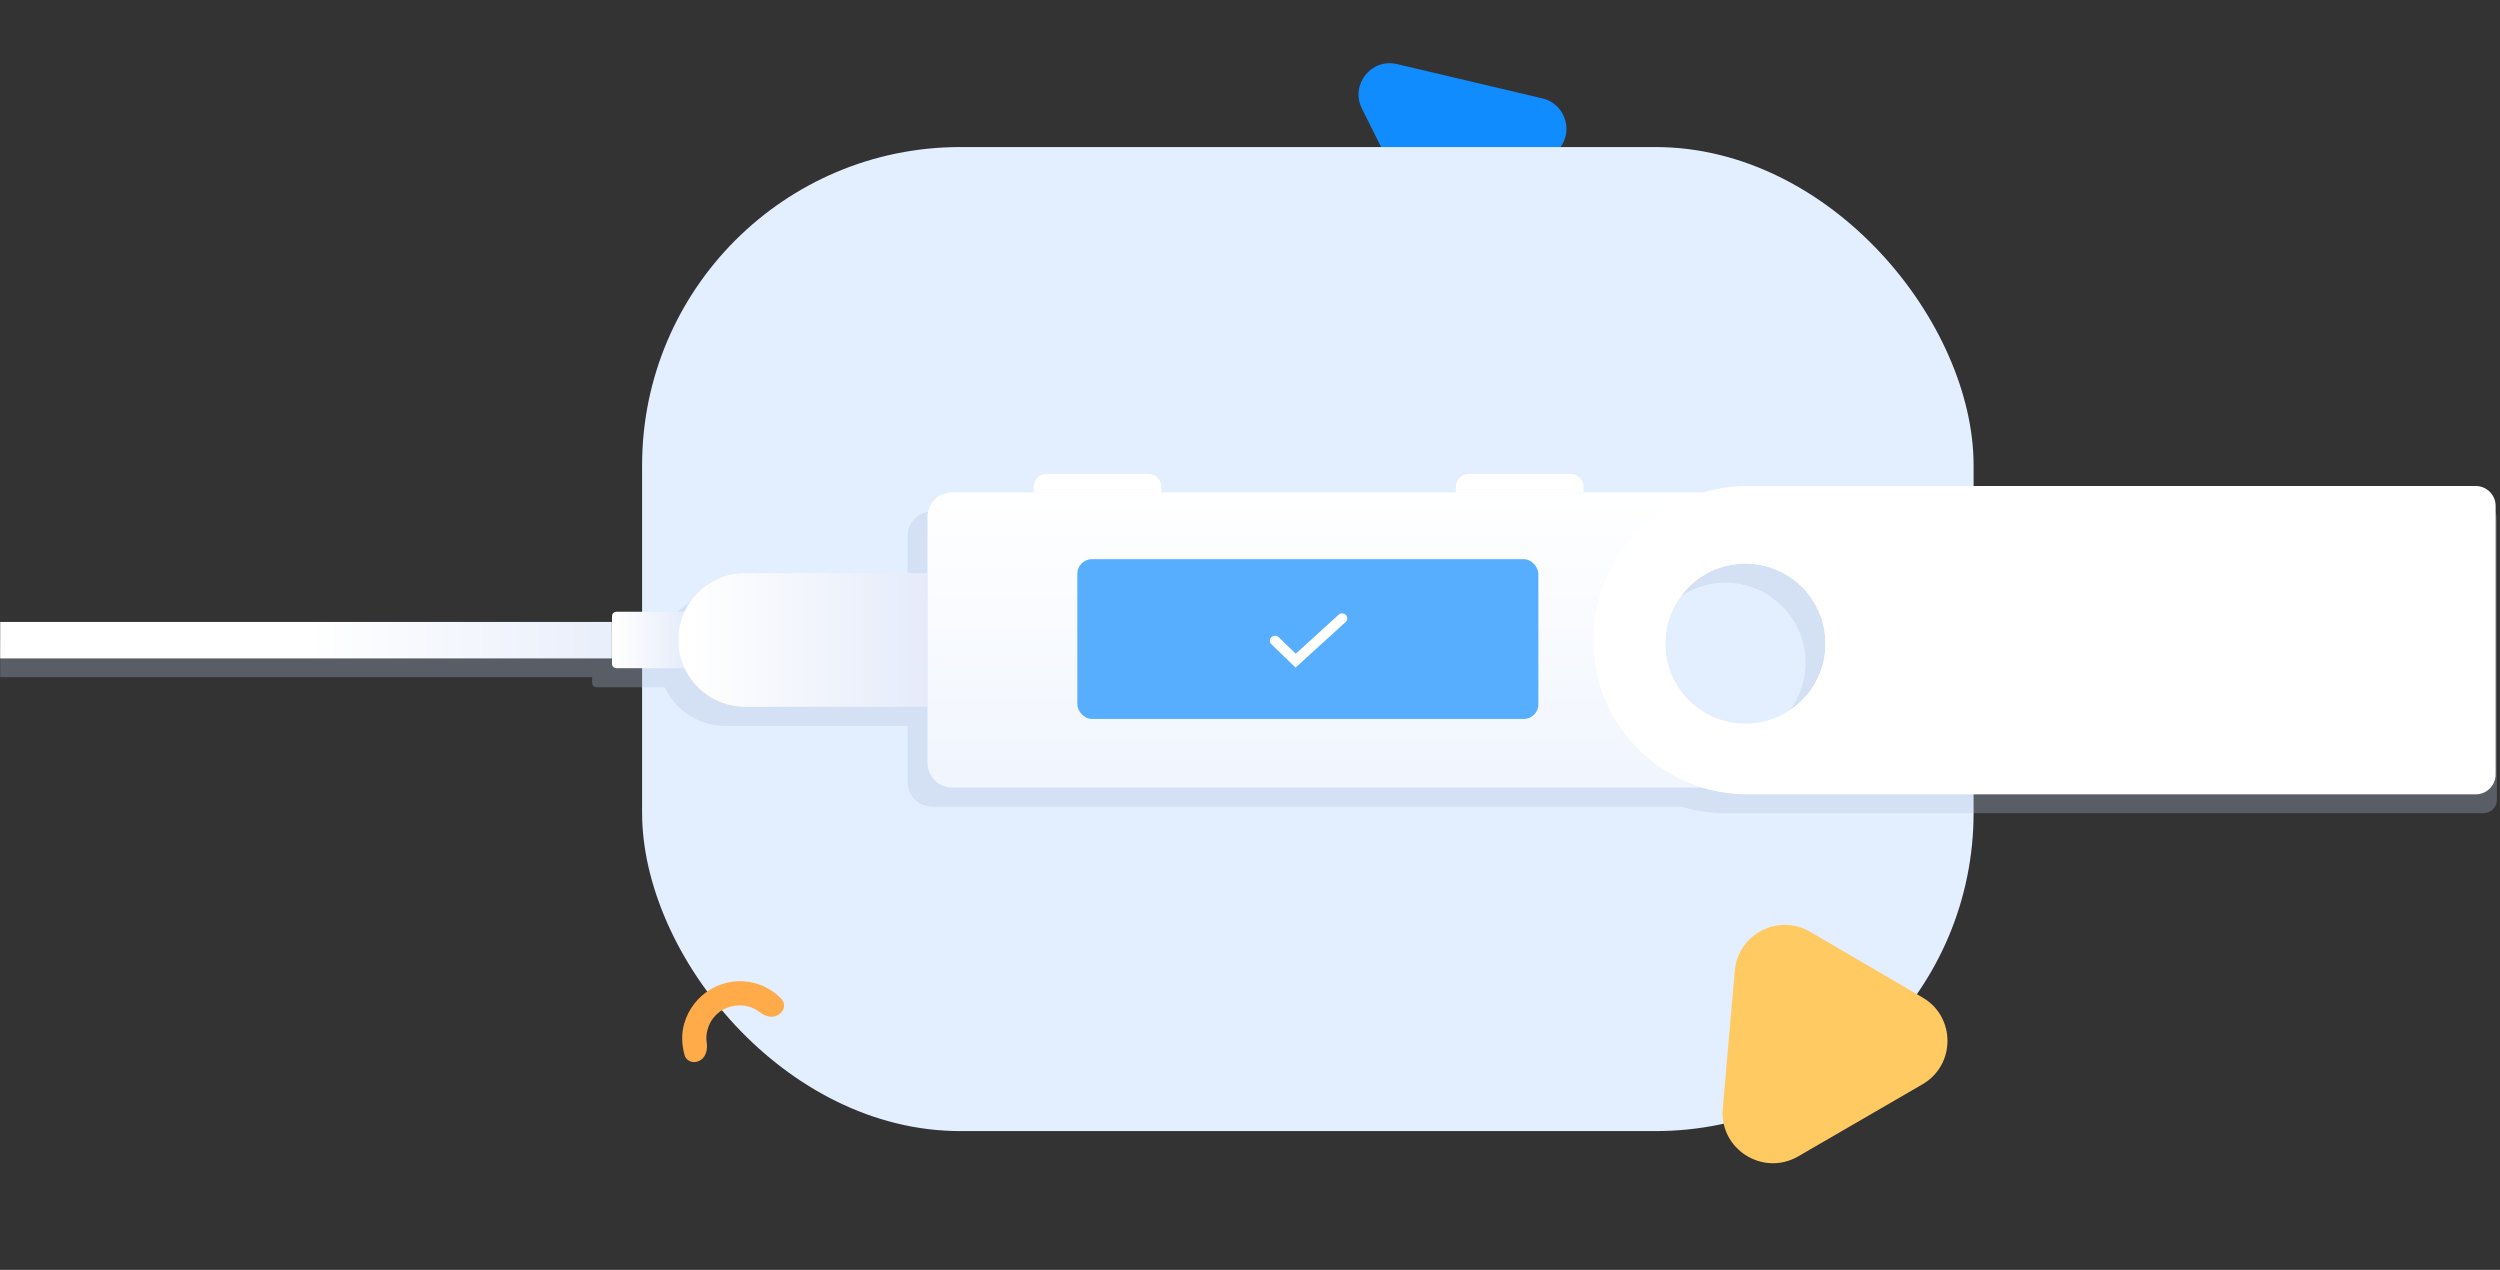 <svg width="754" height="383" viewBox="0 0 754 383" fill="none" xmlns="http://www.w3.org/2000/svg">
<rect x="0" y="0" width="754" height="383" fill="#333333" stroke="none"/>
<path d="M465.162 29.667C472.478 31.385 474.973 40.574 469.439 45.7L442.932 70.293C438.316 74.551 430.928 73.249 428.13 67.599L410.738 32.7C407.204 25.6 413.504 17.483 421.353 19.334L465.162 29.667Z" fill="#108CFF"/>
<rect x="193.656" y="44.348" width="401.581" height="296.791" rx="96" fill="#E3EEFE"/>
<path d="M211.151 319.826C209.385 320.885 207.093 320.254 206.494 318.292C205.603 315.236 205.444 311.912 206.351 308.74C207.598 304.38 210.468 300.609 214.46 298.295C218.452 295.981 223.106 295.32 227.516 296.481C230.738 297.301 233.546 299.038 235.694 301.317C237.126 302.837 236.495 305.129 234.643 306.137C232.877 307.196 230.635 306.479 229.053 305.22C228.027 304.396 226.851 303.833 225.525 303.529C223.01 302.886 220.342 303.308 218.029 304.513C215.753 305.855 214.057 307.993 213.413 310.508C213.023 311.784 212.943 313.123 213.135 314.389C213.498 316.562 212.867 318.853 211.151 319.826Z" fill="#FFAB49"/>
<path d="M579.762 327.062C589.876 321.246 589.876 306.665 579.847 300.85L545.965 281.044C536.357 275.397 524.136 281.718 523.209 292.843L519.585 334.31C518.489 346.531 531.637 354.875 542.257 348.807L579.762 327.062Z" fill="#FFCA62"/>
<path opacity="0.3" fill-rule="evenodd" clip-rule="evenodd" d="M471.621 152.672V154.259H507.064C511.331 152.968 515.858 152.274 520.547 152.274L749.032 152.274C751.254 152.274 753.055 154.075 753.055 156.297V241.225C753.055 243.447 751.254 245.249 749.032 245.249L520.547 245.249C515.859 245.249 511.333 244.555 507.066 243.264H281.119C277.045 243.264 273.742 239.961 273.742 235.888V218.924H218.706C210.632 218.924 203.669 214.144 200.466 207.267C200.449 207.269 200.433 207.27 200.416 207.27C200.399 207.271 200.383 207.271 200.366 207.271H179.921C179.18 207.271 178.58 206.671 178.58 205.93L178.58 204.231H0.058V193.292H178.58L178.58 191.594C178.58 190.853 179.18 190.253 179.921 190.253H200.366C200.4 190.253 200.433 190.254 200.466 190.256C203.669 183.379 210.632 178.599 218.706 178.599H273.742V161.636C273.742 157.562 277.045 154.259 281.119 154.259H305.741V152.672C305.741 150.45 307.542 148.649 309.764 148.649H340.26C342.482 148.649 344.283 150.45 344.283 152.672V154.259H433.078V152.672C433.078 150.45 434.879 148.649 437.101 148.649H467.597C469.819 148.649 471.621 150.45 471.621 152.672ZM544.558 199.877C544.558 204.878 543.038 209.525 540.434 213.379C536.094 219.803 528.744 224.026 520.408 224.026C512.58 224.026 505.622 220.302 501.209 214.528C498.103 210.464 496.258 205.386 496.258 199.876C496.259 193.207 498.962 187.17 503.332 182.8C507.702 178.43 513.74 175.727 520.408 175.727C527.941 175.727 534.669 179.176 539.098 184.581C541.53 187.549 543.269 191.108 544.068 195.01C544.39 196.582 544.558 198.209 544.558 199.877Z" fill="#B0BFD9"/>
<path d="M207.707 185.846C207.707 185.105 207.107 184.504 206.366 184.504H185.921C185.18 184.504 184.58 185.105 184.58 185.846V200.182C184.58 200.922 185.18 201.523 185.921 201.523H206.366C207.107 201.523 207.707 200.922 207.707 200.182V185.846Z" fill="url(#paint0_linear)"/>
<path d="M279.742 172.851H224.706C213.595 172.851 204.589 181.903 204.589 193.014V193.014C204.589 204.124 213.595 213.176 224.706 213.176H279.742V172.851Z" fill="url(#paint1_linear)"/>
<path d="M0.058 187.577H184.533V198.577H0.058V187.577Z" fill="url(#paint2_linear)"/>
<path d="M439.078 148.511H477.62V146.924C477.62 144.702 475.819 142.901 473.597 142.901H443.101C440.879 142.901 439.078 144.702 439.078 146.924V148.511Z" fill="white"/>
<path d="M311.741 148.511H350.283V146.924C350.283 144.702 348.482 142.901 346.26 142.901H315.764C313.542 142.901 311.741 144.702 311.741 146.924V148.511Z" fill="white"/>
<path fill-rule="evenodd" clip-rule="evenodd" d="M287.118 148.511C283.044 148.511 279.742 151.814 279.742 155.887V230.139C279.742 234.213 283.044 237.516 287.118 237.516H565.625C569.698 237.516 573.001 234.213 573.001 230.139V155.887C573.001 151.814 569.698 148.511 565.625 148.511H287.118ZM526.409 218.278C539.746 218.278 550.559 207.466 550.559 194.128C550.559 180.79 539.746 169.978 526.409 169.978C513.071 169.978 502.259 180.79 502.259 194.128C502.259 207.466 513.071 218.278 526.409 218.278Z" fill="url(#paint3_linear)"/>
<path fill-rule="evenodd" clip-rule="evenodd" d="M527.033 146.576C501.352 146.576 480.533 167.395 480.533 193.076C480.533 218.757 501.352 239.576 527.033 239.576H746.681C749.995 239.576 752.681 236.89 752.681 233.576V152.576C752.681 149.262 749.995 146.576 746.681 146.576H527.033ZM526.409 218.278C539.746 218.278 550.559 207.465 550.559 194.128C550.559 180.79 539.746 169.977 526.409 169.977C513.071 169.977 502.258 180.79 502.258 194.128C502.258 207.465 513.071 218.278 526.409 218.278Z" fill="white"/>
<rect x="324.923" y="168.645" width="139.046" height="48.194" rx="4.412" fill="#57AEFF"/>
<path fill-rule="evenodd" clip-rule="evenodd" d="M405.909 185.47C406.499 186.072 406.47 187.022 405.846 187.591L390.747 201.341L383.456 194.311C382.848 193.725 382.848 192.775 383.456 192.189C384.063 191.604 385.048 191.604 385.655 192.189L390.809 197.159L403.71 185.409C404.334 184.841 405.319 184.868 405.909 185.47Z" fill="white"/>
<defs>
<linearGradient id="paint0_linear" x1="185.411" y1="191.842" x2="207.459" y2="191.842" gradientUnits="userSpaceOnUse">
<stop stop-color="white"/>
<stop offset="1" stop-color="#E4EBFA"/>
</linearGradient>
<linearGradient id="paint1_linear" x1="208.207" y1="195.579" x2="280.33" y2="195.579" gradientUnits="userSpaceOnUse">
<stop stop-color="white"/>
<stop offset="1" stop-color="#E4EBFA"/>
</linearGradient>
<linearGradient id="paint2_linear" x1="92.296" y1="187.577" x2="204.012" y2="187.577" gradientUnits="userSpaceOnUse">
<stop stop-color="white"/>
<stop offset="1" stop-color="#E4EBFA"/>
</linearGradient>
<linearGradient id="paint3_linear" x1="426.371" y1="148.511" x2="426.371" y2="238.325" gradientUnits="userSpaceOnUse">
<stop stop-color="white"/>
<stop offset="1" stop-color="#F0F5FE"/>
</linearGradient>
</defs>
</svg>
